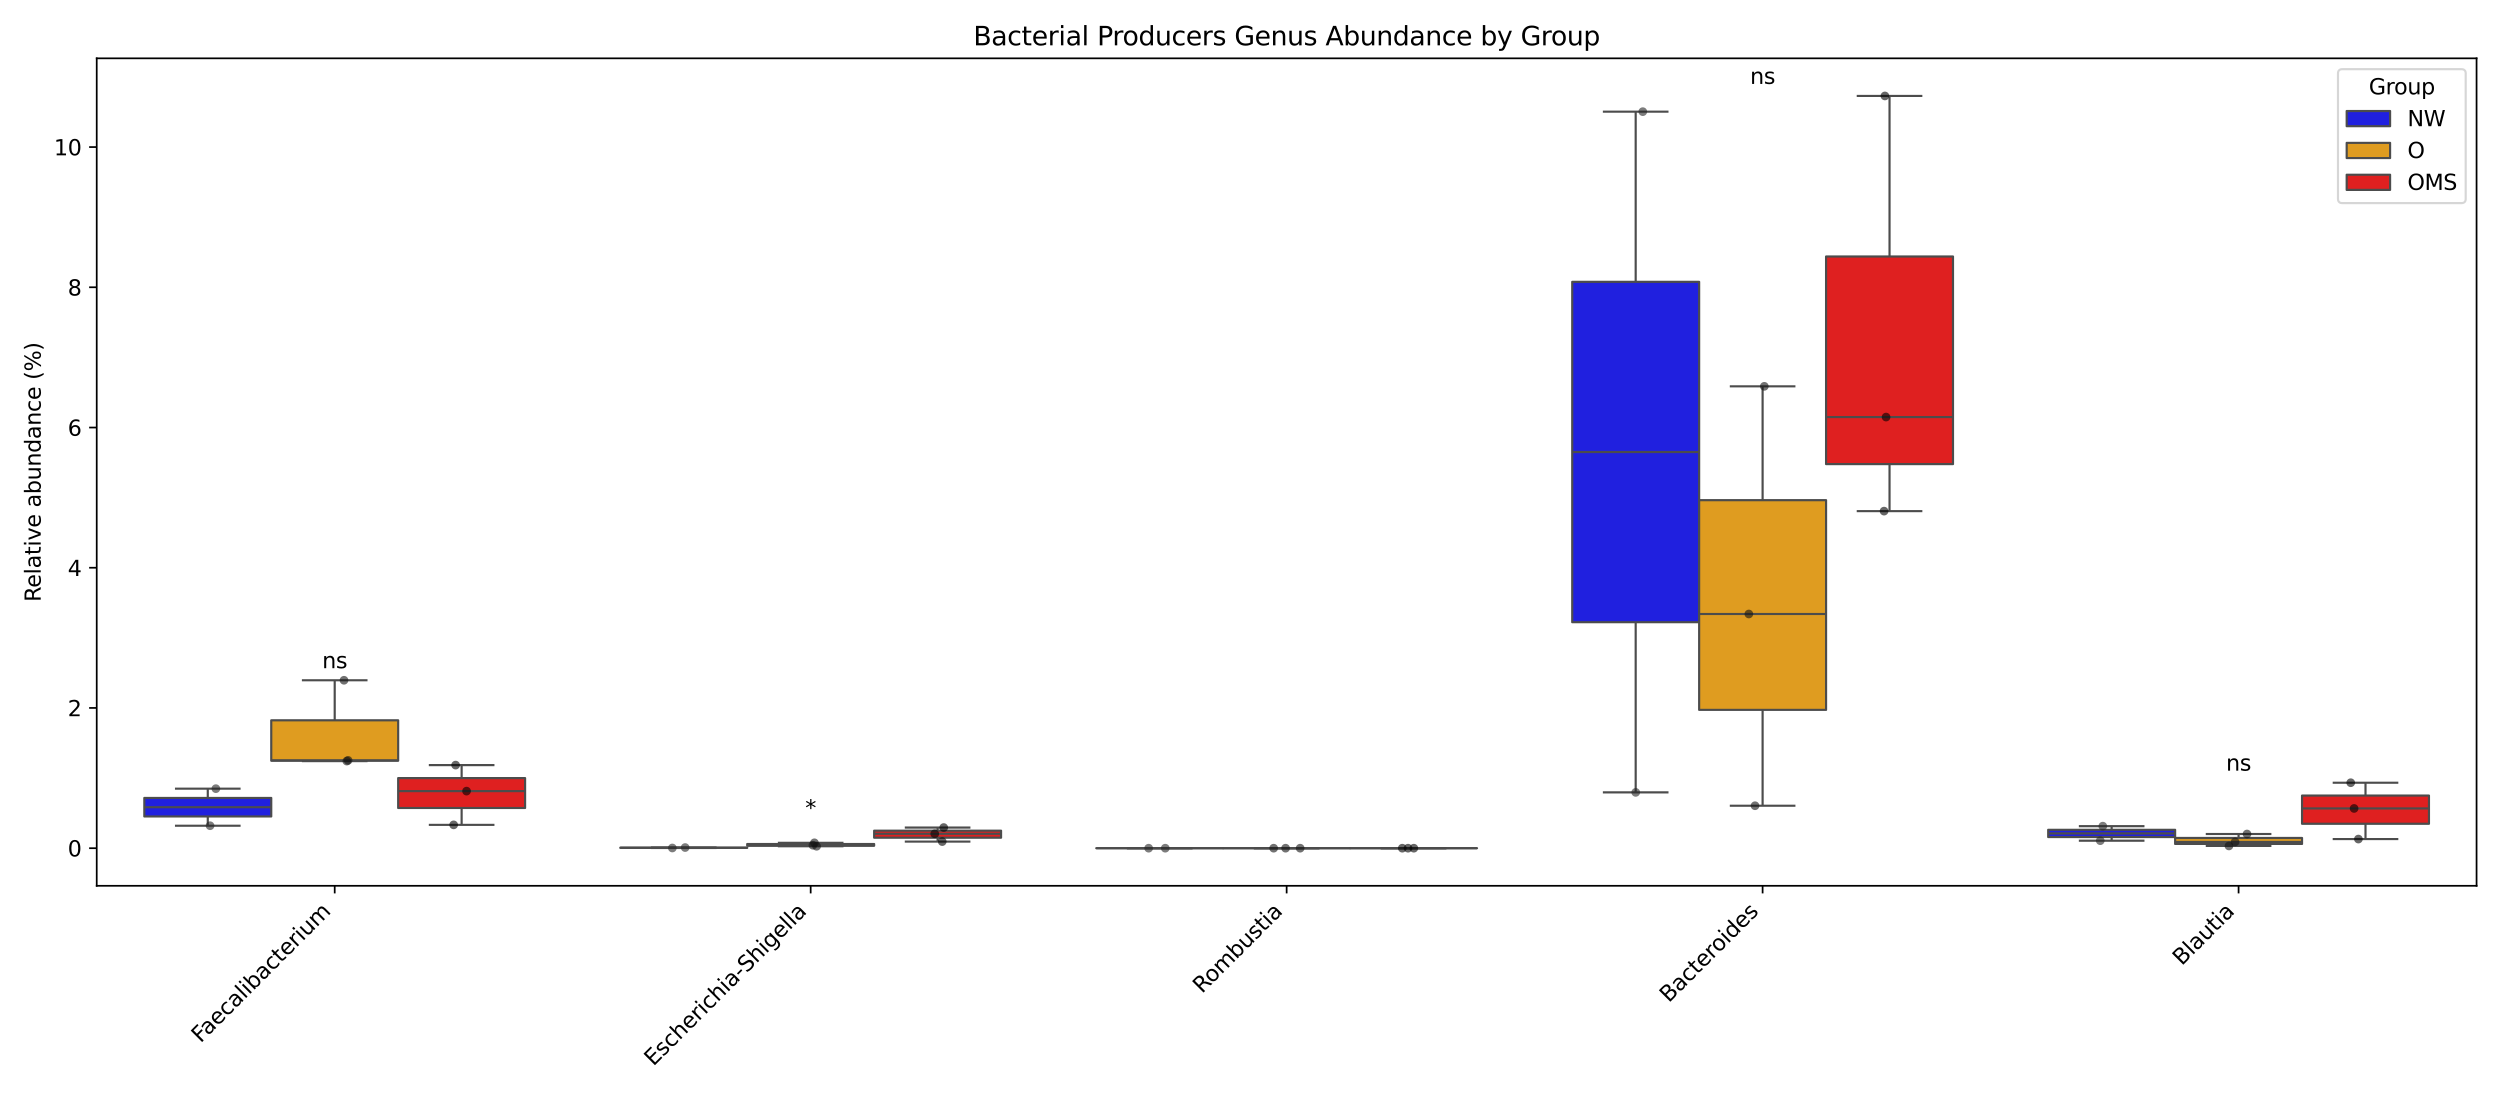 <?xml version="1.0" encoding="utf-8" standalone="no"?>
<!DOCTYPE svg PUBLIC "-//W3C//DTD SVG 1.1//EN"
  "http://www.w3.org/Graphics/SVG/1.1/DTD/svg11.dtd">
<svg xmlns:xlink="http://www.w3.org/1999/xlink" width="1152pt" height="504pt" viewBox="0 0 1152 504" xmlns="http://www.w3.org/2000/svg" version="1.1">
 <defs>
  <style type="text/css">*{stroke-linejoin: round; stroke-linecap: butt}</style>
 </defs>
 <g id="figure_1">
  <g id="patch_1">
   <path d="M 0 504 
L 1152 504 
L 1152 0 
L 0 0 
z
" style="fill: #ffffff"/>
  </g>
  <g id="axes_1">
   <g id="patch_2">
    <path d="M 44.57 408.178 
L 1141.2 408.178 
L 1141.2 26.88 
L 44.57 26.88 
z
" style="fill: #ffffff"/>
   </g>
   <g id="patch_3">
    <path d="M 154.233 390.846 
L 154.233 390.846 
L 154.233 390.846 
L 154.233 390.846 
z
" clip-path="url(#pf2615815c5)" style="fill: #2020df; stroke: #4c4c4c; stroke-linejoin: miter"/>
   </g>
   <g id="patch_4">
    <path d="M 154.233 390.846 
L 154.233 390.846 
L 154.233 390.846 
L 154.233 390.846 
z
" clip-path="url(#pf2615815c5)" style="fill: #df9c20; stroke: #4c4c4c; stroke-linejoin: miter"/>
   </g>
   <g id="patch_5">
    <path d="M 154.233 390.846 
L 154.233 390.846 
L 154.233 390.846 
L 154.233 390.846 
z
" clip-path="url(#pf2615815c5)" style="fill: #df2020; stroke: #4c4c4c; stroke-linejoin: miter"/>
   </g>
   <g id="matplotlib.axis_1">
    <g id="xtick_1">
     <g id="line2d_1">
      <defs>
       <path id="mf4a1ebd31c" d="M 0 0 
L 0 3.5 
" style="stroke: #000000; stroke-width: 0.8"/>
      </defs>
      <g>
       <use xlink:href="#mf4a1ebd31c" x="154.233" y="408.178" style="stroke: #000000; stroke-width: 0.8"/>
      </g>
     </g>
     <g id="text_1">
      <!-- Faecalibacterium -->
      <g transform="translate(92.433 480.88) rotate(-45) scale(0.1 -0.1)">
       <defs>
        <path id="DejaVuSans-46" d="M 628 4666 
L 3309 4666 
L 3309 4134 
L 1259 4134 
L 1259 2759 
L 3109 2759 
L 3109 2228 
L 1259 2228 
L 1259 0 
L 628 0 
L 628 4666 
z
" transform="scale(0.016)"/>
        <path id="DejaVuSans-61" d="M 2194 1759 
Q 1497 1759 1228 1600 
Q 959 1441 959 1056 
Q 959 750 1161 570 
Q 1363 391 1709 391 
Q 2188 391 2477 730 
Q 2766 1069 2766 1631 
L 2766 1759 
L 2194 1759 
z
M 3341 1997 
L 3341 0 
L 2766 0 
L 2766 531 
Q 2569 213 2275 61 
Q 1981 -91 1556 -91 
Q 1019 -91 701 211 
Q 384 513 384 1019 
Q 384 1609 779 1909 
Q 1175 2209 1959 2209 
L 2766 2209 
L 2766 2266 
Q 2766 2663 2505 2880 
Q 2244 3097 1772 3097 
Q 1472 3097 1187 3025 
Q 903 2953 641 2809 
L 641 3341 
Q 956 3463 1253 3523 
Q 1550 3584 1831 3584 
Q 2591 3584 2966 3190 
Q 3341 2797 3341 1997 
z
" transform="scale(0.016)"/>
        <path id="DejaVuSans-65" d="M 3597 1894 
L 3597 1613 
L 953 1613 
Q 991 1019 1311 708 
Q 1631 397 2203 397 
Q 2534 397 2845 478 
Q 3156 559 3463 722 
L 3463 178 
Q 3153 47 2828 -22 
Q 2503 -91 2169 -91 
Q 1331 -91 842 396 
Q 353 884 353 1716 
Q 353 2575 817 3079 
Q 1281 3584 2069 3584 
Q 2775 3584 3186 3129 
Q 3597 2675 3597 1894 
z
M 3022 2063 
Q 3016 2534 2758 2815 
Q 2500 3097 2075 3097 
Q 1594 3097 1305 2825 
Q 1016 2553 972 2059 
L 3022 2063 
z
" transform="scale(0.016)"/>
        <path id="DejaVuSans-63" d="M 3122 3366 
L 3122 2828 
Q 2878 2963 2633 3030 
Q 2388 3097 2138 3097 
Q 1578 3097 1268 2742 
Q 959 2388 959 1747 
Q 959 1106 1268 751 
Q 1578 397 2138 397 
Q 2388 397 2633 464 
Q 2878 531 3122 666 
L 3122 134 
Q 2881 22 2623 -34 
Q 2366 -91 2075 -91 
Q 1284 -91 818 406 
Q 353 903 353 1747 
Q 353 2603 823 3093 
Q 1294 3584 2113 3584 
Q 2378 3584 2631 3529 
Q 2884 3475 3122 3366 
z
" transform="scale(0.016)"/>
        <path id="DejaVuSans-6c" d="M 603 4863 
L 1178 4863 
L 1178 0 
L 603 0 
L 603 4863 
z
" transform="scale(0.016)"/>
        <path id="DejaVuSans-69" d="M 603 3500 
L 1178 3500 
L 1178 0 
L 603 0 
L 603 3500 
z
M 603 4863 
L 1178 4863 
L 1178 4134 
L 603 4134 
L 603 4863 
z
" transform="scale(0.016)"/>
        <path id="DejaVuSans-62" d="M 3116 1747 
Q 3116 2381 2855 2742 
Q 2594 3103 2138 3103 
Q 1681 3103 1420 2742 
Q 1159 2381 1159 1747 
Q 1159 1113 1420 752 
Q 1681 391 2138 391 
Q 2594 391 2855 752 
Q 3116 1113 3116 1747 
z
M 1159 2969 
Q 1341 3281 1617 3432 
Q 1894 3584 2278 3584 
Q 2916 3584 3314 3078 
Q 3713 2572 3713 1747 
Q 3713 922 3314 415 
Q 2916 -91 2278 -91 
Q 1894 -91 1617 61 
Q 1341 213 1159 525 
L 1159 0 
L 581 0 
L 581 4863 
L 1159 4863 
L 1159 2969 
z
" transform="scale(0.016)"/>
        <path id="DejaVuSans-74" d="M 1172 4494 
L 1172 3500 
L 2356 3500 
L 2356 3053 
L 1172 3053 
L 1172 1153 
Q 1172 725 1289 603 
Q 1406 481 1766 481 
L 2356 481 
L 2356 0 
L 1766 0 
Q 1100 0 847 248 
Q 594 497 594 1153 
L 594 3053 
L 172 3053 
L 172 3500 
L 594 3500 
L 594 4494 
L 1172 4494 
z
" transform="scale(0.016)"/>
        <path id="DejaVuSans-72" d="M 2631 2963 
Q 2534 3019 2420 3045 
Q 2306 3072 2169 3072 
Q 1681 3072 1420 2755 
Q 1159 2438 1159 1844 
L 1159 0 
L 581 0 
L 581 3500 
L 1159 3500 
L 1159 2956 
Q 1341 3275 1631 3429 
Q 1922 3584 2338 3584 
Q 2397 3584 2469 3576 
Q 2541 3569 2628 3553 
L 2631 2963 
z
" transform="scale(0.016)"/>
        <path id="DejaVuSans-75" d="M 544 1381 
L 544 3500 
L 1119 3500 
L 1119 1403 
Q 1119 906 1312 657 
Q 1506 409 1894 409 
Q 2359 409 2629 706 
Q 2900 1003 2900 1516 
L 2900 3500 
L 3475 3500 
L 3475 0 
L 2900 0 
L 2900 538 
Q 2691 219 2414 64 
Q 2138 -91 1772 -91 
Q 1169 -91 856 284 
Q 544 659 544 1381 
z
M 1991 3584 
L 1991 3584 
z
" transform="scale(0.016)"/>
        <path id="DejaVuSans-6d" d="M 3328 2828 
Q 3544 3216 3844 3400 
Q 4144 3584 4550 3584 
Q 5097 3584 5394 3201 
Q 5691 2819 5691 2113 
L 5691 0 
L 5113 0 
L 5113 2094 
Q 5113 2597 4934 2840 
Q 4756 3084 4391 3084 
Q 3944 3084 3684 2787 
Q 3425 2491 3425 1978 
L 3425 0 
L 2847 0 
L 2847 2094 
Q 2847 2600 2669 2842 
Q 2491 3084 2119 3084 
Q 1678 3084 1418 2786 
Q 1159 2488 1159 1978 
L 1159 0 
L 581 0 
L 581 3500 
L 1159 3500 
L 1159 2956 
Q 1356 3278 1631 3431 
Q 1906 3584 2284 3584 
Q 2666 3584 2933 3390 
Q 3200 3197 3328 2828 
z
" transform="scale(0.016)"/>
       </defs>
       <use xlink:href="#DejaVuSans-46"/>
       <use xlink:href="#DejaVuSans-61" transform="translate(48.395 0)"/>
       <use xlink:href="#DejaVuSans-65" transform="translate(109.674 0)"/>
       <use xlink:href="#DejaVuSans-63" transform="translate(171.197 0)"/>
       <use xlink:href="#DejaVuSans-61" transform="translate(226.178 0)"/>
       <use xlink:href="#DejaVuSans-6c" transform="translate(287.457 0)"/>
       <use xlink:href="#DejaVuSans-69" transform="translate(315.24 0)"/>
       <use xlink:href="#DejaVuSans-62" transform="translate(343.023 0)"/>
       <use xlink:href="#DejaVuSans-61" transform="translate(406.5 0)"/>
       <use xlink:href="#DejaVuSans-63" transform="translate(467.779 0)"/>
       <use xlink:href="#DejaVuSans-74" transform="translate(522.76 0)"/>
       <use xlink:href="#DejaVuSans-65" transform="translate(561.969 0)"/>
       <use xlink:href="#DejaVuSans-72" transform="translate(623.492 0)"/>
       <use xlink:href="#DejaVuSans-69" transform="translate(664.605 0)"/>
       <use xlink:href="#DejaVuSans-75" transform="translate(692.389 0)"/>
       <use xlink:href="#DejaVuSans-6d" transform="translate(755.768 0)"/>
      </g>
     </g>
    </g>
    <g id="xtick_2">
     <g id="line2d_2">
      <g>
       <use xlink:href="#mf4a1ebd31c" x="373.559" y="408.178" style="stroke: #000000; stroke-width: 0.8"/>
      </g>
     </g>
     <g id="text_2">
      <!-- Escherichia-Shigella -->
      <g transform="translate(301.09 491.549) rotate(-45) scale(0.1 -0.1)">
       <defs>
        <path id="DejaVuSans-45" d="M 628 4666 
L 3578 4666 
L 3578 4134 
L 1259 4134 
L 1259 2753 
L 3481 2753 
L 3481 2222 
L 1259 2222 
L 1259 531 
L 3634 531 
L 3634 0 
L 628 0 
L 628 4666 
z
" transform="scale(0.016)"/>
        <path id="DejaVuSans-73" d="M 2834 3397 
L 2834 2853 
Q 2591 2978 2328 3040 
Q 2066 3103 1784 3103 
Q 1356 3103 1142 2972 
Q 928 2841 928 2578 
Q 928 2378 1081 2264 
Q 1234 2150 1697 2047 
L 1894 2003 
Q 2506 1872 2764 1633 
Q 3022 1394 3022 966 
Q 3022 478 2636 193 
Q 2250 -91 1575 -91 
Q 1294 -91 989 -36 
Q 684 19 347 128 
L 347 722 
Q 666 556 975 473 
Q 1284 391 1588 391 
Q 1994 391 2212 530 
Q 2431 669 2431 922 
Q 2431 1156 2273 1281 
Q 2116 1406 1581 1522 
L 1381 1569 
Q 847 1681 609 1914 
Q 372 2147 372 2553 
Q 372 3047 722 3315 
Q 1072 3584 1716 3584 
Q 2034 3584 2315 3537 
Q 2597 3491 2834 3397 
z
" transform="scale(0.016)"/>
        <path id="DejaVuSans-68" d="M 3513 2113 
L 3513 0 
L 2938 0 
L 2938 2094 
Q 2938 2591 2744 2837 
Q 2550 3084 2163 3084 
Q 1697 3084 1428 2787 
Q 1159 2491 1159 1978 
L 1159 0 
L 581 0 
L 581 4863 
L 1159 4863 
L 1159 2956 
Q 1366 3272 1645 3428 
Q 1925 3584 2291 3584 
Q 2894 3584 3203 3211 
Q 3513 2838 3513 2113 
z
" transform="scale(0.016)"/>
        <path id="DejaVuSans-2d" d="M 313 2009 
L 1997 2009 
L 1997 1497 
L 313 1497 
L 313 2009 
z
" transform="scale(0.016)"/>
        <path id="DejaVuSans-53" d="M 3425 4513 
L 3425 3897 
Q 3066 4069 2747 4153 
Q 2428 4238 2131 4238 
Q 1616 4238 1336 4038 
Q 1056 3838 1056 3469 
Q 1056 3159 1242 3001 
Q 1428 2844 1947 2747 
L 2328 2669 
Q 3034 2534 3370 2195 
Q 3706 1856 3706 1288 
Q 3706 609 3251 259 
Q 2797 -91 1919 -91 
Q 1588 -91 1214 -16 
Q 841 59 441 206 
L 441 856 
Q 825 641 1194 531 
Q 1563 422 1919 422 
Q 2459 422 2753 634 
Q 3047 847 3047 1241 
Q 3047 1584 2836 1778 
Q 2625 1972 2144 2069 
L 1759 2144 
Q 1053 2284 737 2584 
Q 422 2884 422 3419 
Q 422 4038 858 4394 
Q 1294 4750 2059 4750 
Q 2388 4750 2728 4690 
Q 3069 4631 3425 4513 
z
" transform="scale(0.016)"/>
        <path id="DejaVuSans-67" d="M 2906 1791 
Q 2906 2416 2648 2759 
Q 2391 3103 1925 3103 
Q 1463 3103 1205 2759 
Q 947 2416 947 1791 
Q 947 1169 1205 825 
Q 1463 481 1925 481 
Q 2391 481 2648 825 
Q 2906 1169 2906 1791 
z
M 3481 434 
Q 3481 -459 3084 -895 
Q 2688 -1331 1869 -1331 
Q 1566 -1331 1297 -1286 
Q 1028 -1241 775 -1147 
L 775 -588 
Q 1028 -725 1275 -790 
Q 1522 -856 1778 -856 
Q 2344 -856 2625 -561 
Q 2906 -266 2906 331 
L 2906 616 
Q 2728 306 2450 153 
Q 2172 0 1784 0 
Q 1141 0 747 490 
Q 353 981 353 1791 
Q 353 2603 747 3093 
Q 1141 3584 1784 3584 
Q 2172 3584 2450 3431 
Q 2728 3278 2906 2969 
L 2906 3500 
L 3481 3500 
L 3481 434 
z
" transform="scale(0.016)"/>
       </defs>
       <use xlink:href="#DejaVuSans-45"/>
       <use xlink:href="#DejaVuSans-73" transform="translate(63.184 0)"/>
       <use xlink:href="#DejaVuSans-63" transform="translate(115.283 0)"/>
       <use xlink:href="#DejaVuSans-68" transform="translate(170.264 0)"/>
       <use xlink:href="#DejaVuSans-65" transform="translate(233.643 0)"/>
       <use xlink:href="#DejaVuSans-72" transform="translate(295.166 0)"/>
       <use xlink:href="#DejaVuSans-69" transform="translate(336.279 0)"/>
       <use xlink:href="#DejaVuSans-63" transform="translate(364.062 0)"/>
       <use xlink:href="#DejaVuSans-68" transform="translate(419.043 0)"/>
       <use xlink:href="#DejaVuSans-69" transform="translate(482.422 0)"/>
       <use xlink:href="#DejaVuSans-61" transform="translate(510.205 0)"/>
       <use xlink:href="#DejaVuSans-2d" transform="translate(571.484 0)"/>
       <use xlink:href="#DejaVuSans-53" transform="translate(607.568 0)"/>
       <use xlink:href="#DejaVuSans-68" transform="translate(671.045 0)"/>
       <use xlink:href="#DejaVuSans-69" transform="translate(734.424 0)"/>
       <use xlink:href="#DejaVuSans-67" transform="translate(762.207 0)"/>
       <use xlink:href="#DejaVuSans-65" transform="translate(825.684 0)"/>
       <use xlink:href="#DejaVuSans-6c" transform="translate(887.207 0)"/>
       <use xlink:href="#DejaVuSans-6c" transform="translate(914.99 0)"/>
       <use xlink:href="#DejaVuSans-61" transform="translate(942.773 0)"/>
      </g>
     </g>
    </g>
    <g id="xtick_3">
     <g id="line2d_3">
      <g>
       <use xlink:href="#mf4a1ebd31c" x="592.885" y="408.178" style="stroke: #000000; stroke-width: 0.8"/>
      </g>
     </g>
     <g id="text_3">
      <!-- Rombustia -->
      <g transform="translate(553.881 458.084) rotate(-45) scale(0.1 -0.1)">
       <defs>
        <path id="DejaVuSans-52" d="M 2841 2188 
Q 3044 2119 3236 1894 
Q 3428 1669 3622 1275 
L 4263 0 
L 3584 0 
L 2988 1197 
Q 2756 1666 2539 1819 
Q 2322 1972 1947 1972 
L 1259 1972 
L 1259 0 
L 628 0 
L 628 4666 
L 2053 4666 
Q 2853 4666 3247 4331 
Q 3641 3997 3641 3322 
Q 3641 2881 3436 2590 
Q 3231 2300 2841 2188 
z
M 1259 4147 
L 1259 2491 
L 2053 2491 
Q 2509 2491 2742 2702 
Q 2975 2913 2975 3322 
Q 2975 3731 2742 3939 
Q 2509 4147 2053 4147 
L 1259 4147 
z
" transform="scale(0.016)"/>
        <path id="DejaVuSans-6f" d="M 1959 3097 
Q 1497 3097 1228 2736 
Q 959 2375 959 1747 
Q 959 1119 1226 758 
Q 1494 397 1959 397 
Q 2419 397 2687 759 
Q 2956 1122 2956 1747 
Q 2956 2369 2687 2733 
Q 2419 3097 1959 3097 
z
M 1959 3584 
Q 2709 3584 3137 3096 
Q 3566 2609 3566 1747 
Q 3566 888 3137 398 
Q 2709 -91 1959 -91 
Q 1206 -91 779 398 
Q 353 888 353 1747 
Q 353 2609 779 3096 
Q 1206 3584 1959 3584 
z
" transform="scale(0.016)"/>
       </defs>
       <use xlink:href="#DejaVuSans-52"/>
       <use xlink:href="#DejaVuSans-6f" transform="translate(64.982 0)"/>
       <use xlink:href="#DejaVuSans-6d" transform="translate(126.164 0)"/>
       <use xlink:href="#DejaVuSans-62" transform="translate(223.576 0)"/>
       <use xlink:href="#DejaVuSans-75" transform="translate(287.053 0)"/>
       <use xlink:href="#DejaVuSans-73" transform="translate(350.432 0)"/>
       <use xlink:href="#DejaVuSans-74" transform="translate(402.531 0)"/>
       <use xlink:href="#DejaVuSans-69" transform="translate(441.74 0)"/>
       <use xlink:href="#DejaVuSans-61" transform="translate(469.523 0)"/>
      </g>
     </g>
    </g>
    <g id="xtick_4">
     <g id="line2d_4">
      <g>
       <use xlink:href="#mf4a1ebd31c" x="812.211" y="408.178" style="stroke: #000000; stroke-width: 0.8"/>
      </g>
     </g>
     <g id="text_4">
      <!-- Bacteroides -->
      <g transform="translate(768.982 462.309) rotate(-45) scale(0.1 -0.1)">
       <defs>
        <path id="DejaVuSans-42" d="M 1259 2228 
L 1259 519 
L 2272 519 
Q 2781 519 3026 730 
Q 3272 941 3272 1375 
Q 3272 1813 3026 2020 
Q 2781 2228 2272 2228 
L 1259 2228 
z
M 1259 4147 
L 1259 2741 
L 2194 2741 
Q 2656 2741 2882 2914 
Q 3109 3088 3109 3444 
Q 3109 3797 2882 3972 
Q 2656 4147 2194 4147 
L 1259 4147 
z
M 628 4666 
L 2241 4666 
Q 2963 4666 3353 4366 
Q 3744 4066 3744 3513 
Q 3744 3084 3544 2831 
Q 3344 2578 2956 2516 
Q 3422 2416 3680 2098 
Q 3938 1781 3938 1306 
Q 3938 681 3513 340 
Q 3088 0 2303 0 
L 628 0 
L 628 4666 
z
" transform="scale(0.016)"/>
        <path id="DejaVuSans-64" d="M 2906 2969 
L 2906 4863 
L 3481 4863 
L 3481 0 
L 2906 0 
L 2906 525 
Q 2725 213 2448 61 
Q 2172 -91 1784 -91 
Q 1150 -91 751 415 
Q 353 922 353 1747 
Q 353 2572 751 3078 
Q 1150 3584 1784 3584 
Q 2172 3584 2448 3432 
Q 2725 3281 2906 2969 
z
M 947 1747 
Q 947 1113 1208 752 
Q 1469 391 1925 391 
Q 2381 391 2643 752 
Q 2906 1113 2906 1747 
Q 2906 2381 2643 2742 
Q 2381 3103 1925 3103 
Q 1469 3103 1208 2742 
Q 947 2381 947 1747 
z
" transform="scale(0.016)"/>
       </defs>
       <use xlink:href="#DejaVuSans-42"/>
       <use xlink:href="#DejaVuSans-61" transform="translate(68.604 0)"/>
       <use xlink:href="#DejaVuSans-63" transform="translate(129.883 0)"/>
       <use xlink:href="#DejaVuSans-74" transform="translate(184.863 0)"/>
       <use xlink:href="#DejaVuSans-65" transform="translate(224.072 0)"/>
       <use xlink:href="#DejaVuSans-72" transform="translate(285.596 0)"/>
       <use xlink:href="#DejaVuSans-6f" transform="translate(324.459 0)"/>
       <use xlink:href="#DejaVuSans-69" transform="translate(385.641 0)"/>
       <use xlink:href="#DejaVuSans-64" transform="translate(413.424 0)"/>
       <use xlink:href="#DejaVuSans-65" transform="translate(476.9 0)"/>
       <use xlink:href="#DejaVuSans-73" transform="translate(538.424 0)"/>
      </g>
     </g>
    </g>
    <g id="xtick_5">
     <g id="line2d_5">
      <g>
       <use xlink:href="#mf4a1ebd31c" x="1031.537" y="408.178" style="stroke: #000000; stroke-width: 0.8"/>
      </g>
     </g>
     <g id="text_5">
      <!-- Blautia -->
      <g transform="translate(1005.366 445.251) rotate(-45) scale(0.1 -0.1)">
       <use xlink:href="#DejaVuSans-42"/>
       <use xlink:href="#DejaVuSans-6c" transform="translate(68.604 0)"/>
       <use xlink:href="#DejaVuSans-61" transform="translate(96.387 0)"/>
       <use xlink:href="#DejaVuSans-75" transform="translate(157.666 0)"/>
       <use xlink:href="#DejaVuSans-74" transform="translate(221.045 0)"/>
       <use xlink:href="#DejaVuSans-69" transform="translate(260.254 0)"/>
       <use xlink:href="#DejaVuSans-61" transform="translate(288.037 0)"/>
      </g>
     </g>
    </g>
   </g>
   <g id="matplotlib.axis_2">
    <g id="ytick_1">
     <g id="line2d_6">
      <defs>
       <path id="m77aef45fec" d="M 0 0 
L -3.5 0 
" style="stroke: #000000; stroke-width: 0.8"/>
      </defs>
      <g>
       <use xlink:href="#m77aef45fec" x="44.57" y="390.846" style="stroke: #000000; stroke-width: 0.8"/>
      </g>
     </g>
     <g id="text_6">
      <!-- 0 -->
      <g transform="translate(31.207 394.645) scale(0.1 -0.1)">
       <defs>
        <path id="DejaVuSans-30" d="M 2034 4250 
Q 1547 4250 1301 3770 
Q 1056 3291 1056 2328 
Q 1056 1369 1301 889 
Q 1547 409 2034 409 
Q 2525 409 2770 889 
Q 3016 1369 3016 2328 
Q 3016 3291 2770 3770 
Q 2525 4250 2034 4250 
z
M 2034 4750 
Q 2819 4750 3233 4129 
Q 3647 3509 3647 2328 
Q 3647 1150 3233 529 
Q 2819 -91 2034 -91 
Q 1250 -91 836 529 
Q 422 1150 422 2328 
Q 422 3509 836 4129 
Q 1250 4750 2034 4750 
z
" transform="scale(0.016)"/>
       </defs>
       <use xlink:href="#DejaVuSans-30"/>
      </g>
     </g>
    </g>
    <g id="ytick_2">
     <g id="line2d_7">
      <g>
       <use xlink:href="#m77aef45fec" x="44.57" y="326.231" style="stroke: #000000; stroke-width: 0.8"/>
      </g>
     </g>
     <g id="text_7">
      <!-- 2 -->
      <g transform="translate(31.207 330.03) scale(0.1 -0.1)">
       <defs>
        <path id="DejaVuSans-32" d="M 1228 531 
L 3431 531 
L 3431 0 
L 469 0 
L 469 531 
Q 828 903 1448 1529 
Q 2069 2156 2228 2338 
Q 2531 2678 2651 2914 
Q 2772 3150 2772 3378 
Q 2772 3750 2511 3984 
Q 2250 4219 1831 4219 
Q 1534 4219 1204 4116 
Q 875 4013 500 3803 
L 500 4441 
Q 881 4594 1212 4672 
Q 1544 4750 1819 4750 
Q 2544 4750 2975 4387 
Q 3406 4025 3406 3419 
Q 3406 3131 3298 2873 
Q 3191 2616 2906 2266 
Q 2828 2175 2409 1742 
Q 1991 1309 1228 531 
z
" transform="scale(0.016)"/>
       </defs>
       <use xlink:href="#DejaVuSans-32"/>
      </g>
     </g>
    </g>
    <g id="ytick_3">
     <g id="line2d_8">
      <g>
       <use xlink:href="#m77aef45fec" x="44.57" y="261.616" style="stroke: #000000; stroke-width: 0.8"/>
      </g>
     </g>
     <g id="text_8">
      <!-- 4 -->
      <g transform="translate(31.207 265.415) scale(0.1 -0.1)">
       <defs>
        <path id="DejaVuSans-34" d="M 2419 4116 
L 825 1625 
L 2419 1625 
L 2419 4116 
z
M 2253 4666 
L 3047 4666 
L 3047 1625 
L 3713 1625 
L 3713 1100 
L 3047 1100 
L 3047 0 
L 2419 0 
L 2419 1100 
L 313 1100 
L 313 1709 
L 2253 4666 
z
" transform="scale(0.016)"/>
       </defs>
       <use xlink:href="#DejaVuSans-34"/>
      </g>
     </g>
    </g>
    <g id="ytick_4">
     <g id="line2d_9">
      <g>
       <use xlink:href="#m77aef45fec" x="44.57" y="197" style="stroke: #000000; stroke-width: 0.8"/>
      </g>
     </g>
     <g id="text_9">
      <!-- 6 -->
      <g transform="translate(31.207 200.799) scale(0.1 -0.1)">
       <defs>
        <path id="DejaVuSans-36" d="M 2113 2584 
Q 1688 2584 1439 2293 
Q 1191 2003 1191 1497 
Q 1191 994 1439 701 
Q 1688 409 2113 409 
Q 2538 409 2786 701 
Q 3034 994 3034 1497 
Q 3034 2003 2786 2293 
Q 2538 2584 2113 2584 
z
M 3366 4563 
L 3366 3988 
Q 3128 4100 2886 4159 
Q 2644 4219 2406 4219 
Q 1781 4219 1451 3797 
Q 1122 3375 1075 2522 
Q 1259 2794 1537 2939 
Q 1816 3084 2150 3084 
Q 2853 3084 3261 2657 
Q 3669 2231 3669 1497 
Q 3669 778 3244 343 
Q 2819 -91 2113 -91 
Q 1303 -91 875 529 
Q 447 1150 447 2328 
Q 447 3434 972 4092 
Q 1497 4750 2381 4750 
Q 2619 4750 2861 4703 
Q 3103 4656 3366 4563 
z
" transform="scale(0.016)"/>
       </defs>
       <use xlink:href="#DejaVuSans-36"/>
      </g>
     </g>
    </g>
    <g id="ytick_5">
     <g id="line2d_10">
      <g>
       <use xlink:href="#m77aef45fec" x="44.57" y="132.385" style="stroke: #000000; stroke-width: 0.8"/>
      </g>
     </g>
     <g id="text_10">
      <!-- 8 -->
      <g transform="translate(31.207 136.184) scale(0.1 -0.1)">
       <defs>
        <path id="DejaVuSans-38" d="M 2034 2216 
Q 1584 2216 1326 1975 
Q 1069 1734 1069 1313 
Q 1069 891 1326 650 
Q 1584 409 2034 409 
Q 2484 409 2743 651 
Q 3003 894 3003 1313 
Q 3003 1734 2745 1975 
Q 2488 2216 2034 2216 
z
M 1403 2484 
Q 997 2584 770 2862 
Q 544 3141 544 3541 
Q 544 4100 942 4425 
Q 1341 4750 2034 4750 
Q 2731 4750 3128 4425 
Q 3525 4100 3525 3541 
Q 3525 3141 3298 2862 
Q 3072 2584 2669 2484 
Q 3125 2378 3379 2068 
Q 3634 1759 3634 1313 
Q 3634 634 3220 271 
Q 2806 -91 2034 -91 
Q 1263 -91 848 271 
Q 434 634 434 1313 
Q 434 1759 690 2068 
Q 947 2378 1403 2484 
z
M 1172 3481 
Q 1172 3119 1398 2916 
Q 1625 2713 2034 2713 
Q 2441 2713 2670 2916 
Q 2900 3119 2900 3481 
Q 2900 3844 2670 4047 
Q 2441 4250 2034 4250 
Q 1625 4250 1398 4047 
Q 1172 3844 1172 3481 
z
" transform="scale(0.016)"/>
       </defs>
       <use xlink:href="#DejaVuSans-38"/>
      </g>
     </g>
    </g>
    <g id="ytick_6">
     <g id="line2d_11">
      <g>
       <use xlink:href="#m77aef45fec" x="44.57" y="67.77" style="stroke: #000000; stroke-width: 0.8"/>
      </g>
     </g>
     <g id="text_11">
      <!-- 10 -->
      <g transform="translate(24.845 71.569) scale(0.1 -0.1)">
       <defs>
        <path id="DejaVuSans-31" d="M 794 531 
L 1825 531 
L 1825 4091 
L 703 3866 
L 703 4441 
L 1819 4666 
L 2450 4666 
L 2450 531 
L 3481 531 
L 3481 0 
L 794 0 
L 794 531 
z
" transform="scale(0.016)"/>
       </defs>
       <use xlink:href="#DejaVuSans-31"/>
       <use xlink:href="#DejaVuSans-30" transform="translate(63.623 0)"/>
      </g>
     </g>
    </g>
    <g id="text_12">
     <!-- Relative abundance (%) -->
     <g transform="translate(18.765 277.332) rotate(-90) scale(0.1 -0.1)">
      <defs>
       <path id="DejaVuSans-76" d="M 191 3500 
L 800 3500 
L 1894 563 
L 2988 3500 
L 3597 3500 
L 2284 0 
L 1503 0 
L 191 3500 
z
" transform="scale(0.016)"/>
       <path id="DejaVuSans-20" transform="scale(0.016)"/>
       <path id="DejaVuSans-6e" d="M 3513 2113 
L 3513 0 
L 2938 0 
L 2938 2094 
Q 2938 2591 2744 2837 
Q 2550 3084 2163 3084 
Q 1697 3084 1428 2787 
Q 1159 2491 1159 1978 
L 1159 0 
L 581 0 
L 581 3500 
L 1159 3500 
L 1159 2956 
Q 1366 3272 1645 3428 
Q 1925 3584 2291 3584 
Q 2894 3584 3203 3211 
Q 3513 2838 3513 2113 
z
" transform="scale(0.016)"/>
       <path id="DejaVuSans-28" d="M 1984 4856 
Q 1566 4138 1362 3434 
Q 1159 2731 1159 2009 
Q 1159 1288 1364 580 
Q 1569 -128 1984 -844 
L 1484 -844 
Q 1016 -109 783 600 
Q 550 1309 550 2009 
Q 550 2706 781 3412 
Q 1013 4119 1484 4856 
L 1984 4856 
z
" transform="scale(0.016)"/>
       <path id="DejaVuSans-25" d="M 4653 2053 
Q 4381 2053 4226 1822 
Q 4072 1591 4072 1178 
Q 4072 772 4226 539 
Q 4381 306 4653 306 
Q 4919 306 5073 539 
Q 5228 772 5228 1178 
Q 5228 1588 5073 1820 
Q 4919 2053 4653 2053 
z
M 4653 2450 
Q 5147 2450 5437 2106 
Q 5728 1763 5728 1178 
Q 5728 594 5436 251 
Q 5144 -91 4653 -91 
Q 4153 -91 3862 251 
Q 3572 594 3572 1178 
Q 3572 1766 3864 2108 
Q 4156 2450 4653 2450 
z
M 1428 4353 
Q 1159 4353 1004 4120 
Q 850 3888 850 3481 
Q 850 3069 1003 2837 
Q 1156 2606 1428 2606 
Q 1700 2606 1854 2837 
Q 2009 3069 2009 3481 
Q 2009 3884 1853 4118 
Q 1697 4353 1428 4353 
z
M 4250 4750 
L 4750 4750 
L 1831 -91 
L 1331 -91 
L 4250 4750 
z
M 1428 4750 
Q 1922 4750 2215 4408 
Q 2509 4066 2509 3481 
Q 2509 2891 2217 2550 
Q 1925 2209 1428 2209 
Q 931 2209 642 2551 
Q 353 2894 353 3481 
Q 353 4063 643 4406 
Q 934 4750 1428 4750 
z
" transform="scale(0.016)"/>
       <path id="DejaVuSans-29" d="M 513 4856 
L 1013 4856 
Q 1481 4119 1714 3412 
Q 1947 2706 1947 2009 
Q 1947 1309 1714 600 
Q 1481 -109 1013 -844 
L 513 -844 
Q 928 -128 1133 580 
Q 1338 1288 1338 2009 
Q 1338 2731 1133 3434 
Q 928 4138 513 4856 
z
" transform="scale(0.016)"/>
      </defs>
      <use xlink:href="#DejaVuSans-52"/>
      <use xlink:href="#DejaVuSans-65" transform="translate(64.982 0)"/>
      <use xlink:href="#DejaVuSans-6c" transform="translate(126.506 0)"/>
      <use xlink:href="#DejaVuSans-61" transform="translate(154.289 0)"/>
      <use xlink:href="#DejaVuSans-74" transform="translate(215.568 0)"/>
      <use xlink:href="#DejaVuSans-69" transform="translate(254.777 0)"/>
      <use xlink:href="#DejaVuSans-76" transform="translate(282.561 0)"/>
      <use xlink:href="#DejaVuSans-65" transform="translate(341.74 0)"/>
      <use xlink:href="#DejaVuSans-20" transform="translate(403.264 0)"/>
      <use xlink:href="#DejaVuSans-61" transform="translate(435.051 0)"/>
      <use xlink:href="#DejaVuSans-62" transform="translate(496.33 0)"/>
      <use xlink:href="#DejaVuSans-75" transform="translate(559.807 0)"/>
      <use xlink:href="#DejaVuSans-6e" transform="translate(623.186 0)"/>
      <use xlink:href="#DejaVuSans-64" transform="translate(686.564 0)"/>
      <use xlink:href="#DejaVuSans-61" transform="translate(750.041 0)"/>
      <use xlink:href="#DejaVuSans-6e" transform="translate(811.32 0)"/>
      <use xlink:href="#DejaVuSans-63" transform="translate(874.699 0)"/>
      <use xlink:href="#DejaVuSans-65" transform="translate(929.68 0)"/>
      <use xlink:href="#DejaVuSans-20" transform="translate(991.203 0)"/>
      <use xlink:href="#DejaVuSans-28" transform="translate(1022.99 0)"/>
      <use xlink:href="#DejaVuSans-25" transform="translate(1062.004 0)"/>
      <use xlink:href="#DejaVuSans-29" transform="translate(1157.023 0)"/>
     </g>
    </g>
   </g>
   <g id="patch_6">
    <path d="M 66.503 376.226 
L 124.99 376.226 
L 124.99 367.687 
L 66.503 367.687 
L 66.503 376.226 
z
" clip-path="url(#pf2615815c5)" style="fill: #2020df; stroke: #4c4c4c; stroke-linejoin: miter"/>
   </g>
   <g id="line2d_12">
    <path d="M 95.746 376.226 
L 95.746 380.495 
" clip-path="url(#pf2615815c5)" style="fill: none; stroke: #4c4c4c"/>
   </g>
   <g id="line2d_13">
    <path d="M 95.746 367.687 
L 95.746 363.418 
" clip-path="url(#pf2615815c5)" style="fill: none; stroke: #4c4c4c"/>
   </g>
   <g id="line2d_14">
    <path d="M 81.124 380.495 
L 110.368 380.495 
" clip-path="url(#pf2615815c5)" style="fill: none; stroke: #4c4c4c; stroke-linecap: square"/>
   </g>
   <g id="line2d_15">
    <path d="M 81.124 363.418 
L 110.368 363.418 
" clip-path="url(#pf2615815c5)" style="fill: none; stroke: #4c4c4c; stroke-linecap: square"/>
   </g>
   <g id="line2d_16"/>
   <g id="patch_7">
    <path d="M 285.829 390.703 
L 344.316 390.703 
L 344.316 390.6 
L 285.829 390.6 
L 285.829 390.703 
z
" clip-path="url(#pf2615815c5)" style="fill: #2020df; stroke: #4c4c4c; stroke-linejoin: miter"/>
   </g>
   <g id="line2d_17">
    <path d="M 315.072 390.703 
L 315.072 390.754 
" clip-path="url(#pf2615815c5)" style="fill: none; stroke: #4c4c4c"/>
   </g>
   <g id="line2d_18">
    <path d="M 315.072 390.6 
L 315.072 390.549 
" clip-path="url(#pf2615815c5)" style="fill: none; stroke: #4c4c4c"/>
   </g>
   <g id="line2d_19">
    <path d="M 300.45 390.754 
L 329.694 390.754 
" clip-path="url(#pf2615815c5)" style="fill: none; stroke: #4c4c4c; stroke-linecap: square"/>
   </g>
   <g id="line2d_20">
    <path d="M 300.45 390.549 
L 329.694 390.549 
" clip-path="url(#pf2615815c5)" style="fill: none; stroke: #4c4c4c; stroke-linecap: square"/>
   </g>
   <g id="line2d_21"/>
   <g id="patch_8">
    <path d="M 505.155 390.846 
L 563.642 390.846 
L 563.642 390.846 
L 505.155 390.846 
L 505.155 390.846 
z
" clip-path="url(#pf2615815c5)" style="fill: #2020df; stroke: #4c4c4c; stroke-linejoin: miter"/>
   </g>
   <g id="line2d_22">
    <path d="M 534.398 390.846 
L 534.398 390.846 
" clip-path="url(#pf2615815c5)" style="fill: none; stroke: #4c4c4c"/>
   </g>
   <g id="line2d_23">
    <path d="M 534.398 390.846 
L 534.398 390.846 
" clip-path="url(#pf2615815c5)" style="fill: none; stroke: #4c4c4c"/>
   </g>
   <g id="line2d_24">
    <path d="M 519.776 390.846 
L 549.02 390.846 
" clip-path="url(#pf2615815c5)" style="fill: none; stroke: #4c4c4c; stroke-linecap: square"/>
   </g>
   <g id="line2d_25">
    <path d="M 519.776 390.846 
L 549.02 390.846 
" clip-path="url(#pf2615815c5)" style="fill: none; stroke: #4c4c4c; stroke-linecap: square"/>
   </g>
   <g id="line2d_26"/>
   <g id="patch_9">
    <path d="M 724.481 286.71 
L 782.968 286.71 
L 782.968 129.873 
L 724.481 129.873 
L 724.481 286.71 
z
" clip-path="url(#pf2615815c5)" style="fill: #2020df; stroke: #4c4c4c; stroke-linejoin: miter"/>
   </g>
   <g id="line2d_27">
    <path d="M 753.724 286.71 
L 753.724 365.128 
" clip-path="url(#pf2615815c5)" style="fill: none; stroke: #4c4c4c"/>
   </g>
   <g id="line2d_28">
    <path d="M 753.724 129.873 
L 753.724 51.454 
" clip-path="url(#pf2615815c5)" style="fill: none; stroke: #4c4c4c"/>
   </g>
   <g id="line2d_29">
    <path d="M 739.102 365.128 
L 768.346 365.128 
" clip-path="url(#pf2615815c5)" style="fill: none; stroke: #4c4c4c; stroke-linecap: square"/>
   </g>
   <g id="line2d_30">
    <path d="M 739.102 51.454 
L 768.346 51.454 
" clip-path="url(#pf2615815c5)" style="fill: none; stroke: #4c4c4c; stroke-linecap: square"/>
   </g>
   <g id="line2d_31"/>
   <g id="patch_10">
    <path d="M 943.807 385.714 
L 1002.294 385.714 
L 1002.294 382.368 
L 943.807 382.368 
L 943.807 385.714 
z
" clip-path="url(#pf2615815c5)" style="fill: #2020df; stroke: #4c4c4c; stroke-linejoin: miter"/>
   </g>
   <g id="line2d_32">
    <path d="M 973.05 385.714 
L 973.05 387.388 
" clip-path="url(#pf2615815c5)" style="fill: none; stroke: #4c4c4c"/>
   </g>
   <g id="line2d_33">
    <path d="M 973.05 382.368 
L 973.05 380.695 
" clip-path="url(#pf2615815c5)" style="fill: none; stroke: #4c4c4c"/>
   </g>
   <g id="line2d_34">
    <path d="M 958.428 387.388 
L 987.672 387.388 
" clip-path="url(#pf2615815c5)" style="fill: none; stroke: #4c4c4c; stroke-linecap: square"/>
   </g>
   <g id="line2d_35">
    <path d="M 958.428 380.695 
L 987.672 380.695 
" clip-path="url(#pf2615815c5)" style="fill: none; stroke: #4c4c4c; stroke-linecap: square"/>
   </g>
   <g id="line2d_36"/>
   <g id="patch_11">
    <path d="M 124.99 350.543 
L 183.476 350.543 
L 183.476 331.921 
L 124.99 331.921 
L 124.99 350.543 
z
" clip-path="url(#pf2615815c5)" style="fill: #df9c20; stroke: #4c4c4c; stroke-linejoin: miter"/>
   </g>
   <g id="line2d_37">
    <path d="M 154.233 350.543 
L 154.233 350.709 
" clip-path="url(#pf2615815c5)" style="fill: none; stroke: #4c4c4c"/>
   </g>
   <g id="line2d_38">
    <path d="M 154.233 331.921 
L 154.233 313.466 
" clip-path="url(#pf2615815c5)" style="fill: none; stroke: #4c4c4c"/>
   </g>
   <g id="line2d_39">
    <path d="M 139.611 350.709 
L 168.855 350.709 
" clip-path="url(#pf2615815c5)" style="fill: none; stroke: #4c4c4c; stroke-linecap: square"/>
   </g>
   <g id="line2d_40">
    <path d="M 139.611 313.466 
L 168.855 313.466 
" clip-path="url(#pf2615815c5)" style="fill: none; stroke: #4c4c4c; stroke-linecap: square"/>
   </g>
   <g id="line2d_41"/>
   <g id="patch_12">
    <path d="M 344.316 389.722 
L 402.802 389.722 
L 402.802 388.921 
L 344.316 388.921 
L 344.316 389.722 
z
" clip-path="url(#pf2615815c5)" style="fill: #df9c20; stroke: #4c4c4c; stroke-linejoin: miter"/>
   </g>
   <g id="line2d_42">
    <path d="M 373.559 389.722 
L 373.559 389.965 
" clip-path="url(#pf2615815c5)" style="fill: none; stroke: #4c4c4c"/>
   </g>
   <g id="line2d_43">
    <path d="M 373.559 388.921 
L 373.559 388.364 
" clip-path="url(#pf2615815c5)" style="fill: none; stroke: #4c4c4c"/>
   </g>
   <g id="line2d_44">
    <path d="M 358.937 389.965 
L 388.181 389.965 
" clip-path="url(#pf2615815c5)" style="fill: none; stroke: #4c4c4c; stroke-linecap: square"/>
   </g>
   <g id="line2d_45">
    <path d="M 358.937 388.364 
L 388.181 388.364 
" clip-path="url(#pf2615815c5)" style="fill: none; stroke: #4c4c4c; stroke-linecap: square"/>
   </g>
   <g id="line2d_46"/>
   <g id="patch_13">
    <path d="M 563.642 390.846 
L 622.128 390.846 
L 622.128 390.846 
L 563.642 390.846 
L 563.642 390.846 
z
" clip-path="url(#pf2615815c5)" style="fill: #df9c20; stroke: #4c4c4c; stroke-linejoin: miter"/>
   </g>
   <g id="line2d_47">
    <path d="M 592.885 390.846 
L 592.885 390.846 
" clip-path="url(#pf2615815c5)" style="fill: none; stroke: #4c4c4c"/>
   </g>
   <g id="line2d_48">
    <path d="M 592.885 390.846 
L 592.885 390.846 
" clip-path="url(#pf2615815c5)" style="fill: none; stroke: #4c4c4c"/>
   </g>
   <g id="line2d_49">
    <path d="M 578.263 390.846 
L 607.507 390.846 
" clip-path="url(#pf2615815c5)" style="fill: none; stroke: #4c4c4c; stroke-linecap: square"/>
   </g>
   <g id="line2d_50">
    <path d="M 578.263 390.846 
L 607.507 390.846 
" clip-path="url(#pf2615815c5)" style="fill: none; stroke: #4c4c4c; stroke-linecap: square"/>
   </g>
   <g id="line2d_51"/>
   <g id="patch_14">
    <path d="M 782.968 327.106 
L 841.454 327.106 
L 841.454 230.474 
L 782.968 230.474 
L 782.968 327.106 
z
" clip-path="url(#pf2615815c5)" style="fill: #df9c20; stroke: #4c4c4c; stroke-linejoin: miter"/>
   </g>
   <g id="line2d_52">
    <path d="M 812.211 327.106 
L 812.211 371.284 
" clip-path="url(#pf2615815c5)" style="fill: none; stroke: #4c4c4c"/>
   </g>
   <g id="line2d_53">
    <path d="M 812.211 230.474 
L 812.211 178.02 
" clip-path="url(#pf2615815c5)" style="fill: none; stroke: #4c4c4c"/>
   </g>
   <g id="line2d_54">
    <path d="M 797.589 371.284 
L 826.833 371.284 
" clip-path="url(#pf2615815c5)" style="fill: none; stroke: #4c4c4c; stroke-linecap: square"/>
   </g>
   <g id="line2d_55">
    <path d="M 797.589 178.02 
L 826.833 178.02 
" clip-path="url(#pf2615815c5)" style="fill: none; stroke: #4c4c4c; stroke-linecap: square"/>
   </g>
   <g id="line2d_56"/>
   <g id="patch_15">
    <path d="M 1002.294 388.887 
L 1060.78 388.887 
L 1060.78 386.139 
L 1002.294 386.139 
L 1002.294 388.887 
z
" clip-path="url(#pf2615815c5)" style="fill: #df9c20; stroke: #4c4c4c; stroke-linejoin: miter"/>
   </g>
   <g id="line2d_57">
    <path d="M 1031.537 388.887 
L 1031.537 389.809 
" clip-path="url(#pf2615815c5)" style="fill: none; stroke: #4c4c4c"/>
   </g>
   <g id="line2d_58">
    <path d="M 1031.537 386.139 
L 1031.537 384.313 
" clip-path="url(#pf2615815c5)" style="fill: none; stroke: #4c4c4c"/>
   </g>
   <g id="line2d_59">
    <path d="M 1016.915 389.809 
L 1046.159 389.809 
" clip-path="url(#pf2615815c5)" style="fill: none; stroke: #4c4c4c; stroke-linecap: square"/>
   </g>
   <g id="line2d_60">
    <path d="M 1016.915 384.313 
L 1046.159 384.313 
" clip-path="url(#pf2615815c5)" style="fill: none; stroke: #4c4c4c; stroke-linecap: square"/>
   </g>
   <g id="line2d_61"/>
   <g id="patch_16">
    <path d="M 183.476 372.322 
L 241.963 372.322 
L 241.963 358.551 
L 183.476 358.551 
L 183.476 372.322 
z
" clip-path="url(#pf2615815c5)" style="fill: #df2020; stroke: #4c4c4c; stroke-linejoin: miter"/>
   </g>
   <g id="line2d_62">
    <path d="M 212.72 372.322 
L 212.72 380.097 
" clip-path="url(#pf2615815c5)" style="fill: none; stroke: #4c4c4c"/>
   </g>
   <g id="line2d_63">
    <path d="M 212.72 358.551 
L 212.72 352.556 
" clip-path="url(#pf2615815c5)" style="fill: none; stroke: #4c4c4c"/>
   </g>
   <g id="line2d_64">
    <path d="M 198.098 380.097 
L 227.342 380.097 
" clip-path="url(#pf2615815c5)" style="fill: none; stroke: #4c4c4c; stroke-linecap: square"/>
   </g>
   <g id="line2d_65">
    <path d="M 198.098 352.556 
L 227.342 352.556 
" clip-path="url(#pf2615815c5)" style="fill: none; stroke: #4c4c4c; stroke-linecap: square"/>
   </g>
   <g id="line2d_66"/>
   <g id="patch_17">
    <path d="M 402.802 386.01 
L 461.289 386.01 
L 461.289 382.775 
L 402.802 382.775 
L 402.802 386.01 
z
" clip-path="url(#pf2615815c5)" style="fill: #df2020; stroke: #4c4c4c; stroke-linejoin: miter"/>
   </g>
   <g id="line2d_67">
    <path d="M 432.046 386.01 
L 432.046 387.805 
" clip-path="url(#pf2615815c5)" style="fill: none; stroke: #4c4c4c"/>
   </g>
   <g id="line2d_68">
    <path d="M 432.046 382.775 
L 432.046 381.335 
" clip-path="url(#pf2615815c5)" style="fill: none; stroke: #4c4c4c"/>
   </g>
   <g id="line2d_69">
    <path d="M 417.424 387.805 
L 446.668 387.805 
" clip-path="url(#pf2615815c5)" style="fill: none; stroke: #4c4c4c; stroke-linecap: square"/>
   </g>
   <g id="line2d_70">
    <path d="M 417.424 381.335 
L 446.668 381.335 
" clip-path="url(#pf2615815c5)" style="fill: none; stroke: #4c4c4c; stroke-linecap: square"/>
   </g>
   <g id="line2d_71"/>
   <g id="patch_18">
    <path d="M 622.128 390.846 
L 680.615 390.846 
L 680.615 390.846 
L 622.128 390.846 
L 622.128 390.846 
z
" clip-path="url(#pf2615815c5)" style="fill: #df2020; stroke: #4c4c4c; stroke-linejoin: miter"/>
   </g>
   <g id="line2d_72">
    <path d="M 651.372 390.846 
L 651.372 390.846 
" clip-path="url(#pf2615815c5)" style="fill: none; stroke: #4c4c4c"/>
   </g>
   <g id="line2d_73">
    <path d="M 651.372 390.846 
L 651.372 390.846 
" clip-path="url(#pf2615815c5)" style="fill: none; stroke: #4c4c4c"/>
   </g>
   <g id="line2d_74">
    <path d="M 636.75 390.846 
L 665.994 390.846 
" clip-path="url(#pf2615815c5)" style="fill: none; stroke: #4c4c4c; stroke-linecap: square"/>
   </g>
   <g id="line2d_75">
    <path d="M 636.75 390.846 
L 665.994 390.846 
" clip-path="url(#pf2615815c5)" style="fill: none; stroke: #4c4c4c; stroke-linecap: square"/>
   </g>
   <g id="line2d_76"/>
   <g id="patch_19">
    <path d="M 841.454 213.858 
L 899.941 213.858 
L 899.941 118.2 
L 841.454 118.2 
L 841.454 213.858 
z
" clip-path="url(#pf2615815c5)" style="fill: #df2020; stroke: #4c4c4c; stroke-linejoin: miter"/>
   </g>
   <g id="line2d_77">
    <path d="M 870.698 213.858 
L 870.698 235.528 
" clip-path="url(#pf2615815c5)" style="fill: none; stroke: #4c4c4c"/>
   </g>
   <g id="line2d_78">
    <path d="M 870.698 118.2 
L 870.698 44.212 
" clip-path="url(#pf2615815c5)" style="fill: none; stroke: #4c4c4c"/>
   </g>
   <g id="line2d_79">
    <path d="M 856.076 235.528 
L 885.32 235.528 
" clip-path="url(#pf2615815c5)" style="fill: none; stroke: #4c4c4c; stroke-linecap: square"/>
   </g>
   <g id="line2d_80">
    <path d="M 856.076 44.212 
L 885.32 44.212 
" clip-path="url(#pf2615815c5)" style="fill: none; stroke: #4c4c4c; stroke-linecap: square"/>
   </g>
   <g id="line2d_81"/>
   <g id="patch_20">
    <path d="M 1060.78 379.586 
L 1119.267 379.586 
L 1119.267 366.605 
L 1060.78 366.605 
L 1060.78 379.586 
z
" clip-path="url(#pf2615815c5)" style="fill: #df2020; stroke: #4c4c4c; stroke-linejoin: miter"/>
   </g>
   <g id="line2d_82">
    <path d="M 1090.024 379.586 
L 1090.024 386.642 
" clip-path="url(#pf2615815c5)" style="fill: none; stroke: #4c4c4c"/>
   </g>
   <g id="line2d_83">
    <path d="M 1090.024 366.605 
L 1090.024 360.68 
" clip-path="url(#pf2615815c5)" style="fill: none; stroke: #4c4c4c"/>
   </g>
   <g id="line2d_84">
    <path d="M 1075.402 386.642 
L 1104.646 386.642 
" clip-path="url(#pf2615815c5)" style="fill: none; stroke: #4c4c4c; stroke-linecap: square"/>
   </g>
   <g id="line2d_85">
    <path d="M 1075.402 360.68 
L 1104.646 360.68 
" clip-path="url(#pf2615815c5)" style="fill: none; stroke: #4c4c4c; stroke-linecap: square"/>
   </g>
   <g id="line2d_86"/>
   <g id="line2d_87">
    <path d="M 66.503 371.957 
L 124.99 371.957 
" clip-path="url(#pf2615815c5)" style="fill: none; stroke: #4c4c4c"/>
   </g>
   <g id="line2d_88">
    <path d="M 285.829 390.652 
L 344.316 390.652 
" clip-path="url(#pf2615815c5)" style="fill: none; stroke: #4c4c4c"/>
   </g>
   <g id="line2d_89">
    <path d="M 505.155 390.846 
L 563.642 390.846 
" clip-path="url(#pf2615815c5)" style="fill: none; stroke: #4c4c4c"/>
   </g>
   <g id="line2d_90">
    <path d="M 724.481 208.291 
L 782.968 208.291 
" clip-path="url(#pf2615815c5)" style="fill: none; stroke: #4c4c4c"/>
   </g>
   <g id="line2d_91">
    <path d="M 943.807 384.041 
L 1002.294 384.041 
" clip-path="url(#pf2615815c5)" style="fill: none; stroke: #4c4c4c"/>
   </g>
   <g id="line2d_92">
    <path d="M 124.99 350.377 
L 183.476 350.377 
" clip-path="url(#pf2615815c5)" style="fill: none; stroke: #4c4c4c"/>
   </g>
   <g id="line2d_93">
    <path d="M 344.316 389.479 
L 402.802 389.479 
" clip-path="url(#pf2615815c5)" style="fill: none; stroke: #4c4c4c"/>
   </g>
   <g id="line2d_94">
    <path d="M 563.642 390.846 
L 622.128 390.846 
" clip-path="url(#pf2615815c5)" style="fill: none; stroke: #4c4c4c"/>
   </g>
   <g id="line2d_95">
    <path d="M 782.968 282.928 
L 841.454 282.928 
" clip-path="url(#pf2615815c5)" style="fill: none; stroke: #4c4c4c"/>
   </g>
   <g id="line2d_96">
    <path d="M 1002.294 387.964 
L 1060.78 387.964 
" clip-path="url(#pf2615815c5)" style="fill: none; stroke: #4c4c4c"/>
   </g>
   <g id="line2d_97">
    <path d="M 183.476 364.547 
L 241.963 364.547 
" clip-path="url(#pf2615815c5)" style="fill: none; stroke: #4c4c4c"/>
   </g>
   <g id="line2d_98">
    <path d="M 402.802 384.214 
L 461.289 384.214 
" clip-path="url(#pf2615815c5)" style="fill: none; stroke: #4c4c4c"/>
   </g>
   <g id="line2d_99">
    <path d="M 622.128 390.846 
L 680.615 390.846 
" clip-path="url(#pf2615815c5)" style="fill: none; stroke: #4c4c4c"/>
   </g>
   <g id="line2d_100">
    <path d="M 841.454 192.188 
L 899.941 192.188 
" clip-path="url(#pf2615815c5)" style="fill: none; stroke: #4c4c4c"/>
   </g>
   <g id="line2d_101">
    <path d="M 1060.78 372.529 
L 1119.267 372.529 
" clip-path="url(#pf2615815c5)" style="fill: none; stroke: #4c4c4c"/>
   </g>
   <g id="patch_21">
    <path d="M 44.57 408.178 
L 44.57 26.88 
" style="fill: none; stroke: #000000; stroke-width: 0.8; stroke-linejoin: miter; stroke-linecap: square"/>
   </g>
   <g id="patch_22">
    <path d="M 1141.2 408.178 
L 1141.2 26.88 
" style="fill: none; stroke: #000000; stroke-width: 0.8; stroke-linejoin: miter; stroke-linecap: square"/>
   </g>
   <g id="patch_23">
    <path d="M 44.57 408.178 
L 1141.2 408.178 
" style="fill: none; stroke: #000000; stroke-width: 0.8; stroke-linejoin: miter; stroke-linecap: square"/>
   </g>
   <g id="patch_24">
    <path d="M 44.57 26.88 
L 1141.2 26.88 
" style="fill: none; stroke: #000000; stroke-width: 0.8; stroke-linejoin: miter; stroke-linecap: square"/>
   </g>
   <g id="PathCollection_1">
    <defs>
     <path id="C0_0_4ab1ff7cc6" d="M 0 2 
C 0.53 2 1.039 1.789 1.414 1.414 
C 1.789 1.039 2 0.53 2 -0 
C 2 -0.53 1.789 -1.039 1.414 -1.414 
C 1.039 -1.789 0.53 -2 0 -2 
C -0.53 -2 -1.039 -1.789 -1.414 -1.414 
C -1.789 -1.039 -2 -0.53 -2 0 
C -2 0.53 -1.789 1.039 -1.414 1.414 
C -1.039 1.789 -0.53 2 0 2 
z
"/>
    </defs>
    <g clip-path="url(#pf2615815c5)">
     <use xlink:href="#C0_0_4ab1ff7cc6" x="96.797" y="380.495" style="fill: #262626; fill-opacity: 0.6"/>
    </g>
    <g clip-path="url(#pf2615815c5)">
     <use xlink:href="#C0_0_4ab1ff7cc6" x="99.473" y="363.418" style="fill: #262626; fill-opacity: 0.6"/>
    </g>
   </g>
   <g id="PathCollection_2">
    <defs>
     <path id="C1_0_6a0e02b2ed" d="M 0 2 
C 0.53 2 1.039 1.789 1.414 1.414 
C 1.789 1.039 2 0.53 2 -0 
C 2 -0.53 1.789 -1.039 1.414 -1.414 
C 1.039 -1.789 0.53 -2 0 -2 
C -0.53 -2 -1.039 -1.789 -1.414 -1.414 
C -1.789 -1.039 -2 -0.53 -2 0 
C -2 0.53 -1.789 1.039 -1.414 1.414 
C -1.039 1.789 -0.53 2 0 2 
z
"/>
    </defs>
    <g clip-path="url(#pf2615815c5)">
     <use xlink:href="#C1_0_6a0e02b2ed" x="159.81" y="350.709" style="fill: #131313; fill-opacity: 0.6"/>
    </g>
    <g clip-path="url(#pf2615815c5)">
     <use xlink:href="#C1_0_6a0e02b2ed" x="158.522" y="313.466" style="fill: #131313; fill-opacity: 0.6"/>
    </g>
    <g clip-path="url(#pf2615815c5)">
     <use xlink:href="#C1_0_6a0e02b2ed" x="160.409" y="350.377" style="fill: #131313; fill-opacity: 0.6"/>
    </g>
   </g>
   <g id="PathCollection_3">
    <defs>
     <path id="C2_0_2c390edc66" d="M 0 2 
C 0.53 2 1.039 1.789 1.414 1.414 
C 1.789 1.039 2 0.53 2 -0 
C 2 -0.53 1.789 -1.039 1.414 -1.414 
C 1.039 -1.789 0.53 -2 0 -2 
C -0.53 -2 -1.039 -1.789 -1.414 -1.414 
C -1.789 -1.039 -2 -0.53 -2 0 
C -2 0.53 -1.789 1.039 -1.414 1.414 
C -1.039 1.789 -0.53 2 0 2 
z
"/>
    </defs>
    <g clip-path="url(#pf2615815c5)">
     <use xlink:href="#C2_0_2c390edc66" x="209.05" y="380.097" style="fill-opacity: 0.6"/>
    </g>
    <g clip-path="url(#pf2615815c5)">
     <use xlink:href="#C2_0_2c390edc66" x="214.99" y="364.547" style="fill-opacity: 0.6"/>
    </g>
    <g clip-path="url(#pf2615815c5)">
     <use xlink:href="#C2_0_2c390edc66" x="209.952" y="352.556" style="fill-opacity: 0.6"/>
    </g>
   </g>
   <g id="PathCollection_4">
    <defs>
     <path id="C3_0_18d34d7c3d" d="M 0 2 
C 0.53 2 1.039 1.789 1.414 1.414 
C 1.789 1.039 2 0.53 2 -0 
C 2 -0.53 1.789 -1.039 1.414 -1.414 
C 1.039 -1.789 0.53 -2 0 -2 
C -0.53 -2 -1.039 -1.789 -1.414 -1.414 
C -1.789 -1.039 -2 -0.53 -2 0 
C -2 0.53 -1.789 1.039 -1.414 1.414 
C -1.039 1.789 -0.53 2 0 2 
z
"/>
    </defs>
    <g clip-path="url(#pf2615815c5)">
     <use xlink:href="#C3_0_18d34d7c3d" x="309.815" y="390.754" style="fill: #262626; fill-opacity: 0.6"/>
    </g>
    <g clip-path="url(#pf2615815c5)">
     <use xlink:href="#C3_0_18d34d7c3d" x="315.722" y="390.549" style="fill: #262626; fill-opacity: 0.6"/>
    </g>
   </g>
   <g id="PathCollection_5">
    <defs>
     <path id="C4_0_c8df06cccf" d="M 0 2 
C 0.53 2 1.039 1.789 1.414 1.414 
C 1.789 1.039 2 0.53 2 -0 
C 2 -0.53 1.789 -1.039 1.414 -1.414 
C 1.039 -1.789 0.53 -2 0 -2 
C -0.53 -2 -1.039 -1.789 -1.414 -1.414 
C -1.789 -1.039 -2 -0.53 -2 0 
C -2 0.53 -1.789 1.039 -1.414 1.414 
C -1.039 1.789 -0.53 2 0 2 
z
"/>
    </defs>
    <g clip-path="url(#pf2615815c5)">
     <use xlink:href="#C4_0_c8df06cccf" x="376.291" y="389.965" style="fill: #131313; fill-opacity: 0.6"/>
    </g>
    <g clip-path="url(#pf2615815c5)">
     <use xlink:href="#C4_0_c8df06cccf" x="375.281" y="388.364" style="fill: #131313; fill-opacity: 0.6"/>
    </g>
    <g clip-path="url(#pf2615815c5)">
     <use xlink:href="#C4_0_c8df06cccf" x="374.588" y="389.479" style="fill: #131313; fill-opacity: 0.6"/>
    </g>
   </g>
   <g id="PathCollection_6">
    <defs>
     <path id="C5_0_fe7d93e5d8" d="M 0 2 
C 0.53 2 1.039 1.789 1.414 1.414 
C 1.789 1.039 2 0.53 2 -0 
C 2 -0.53 1.789 -1.039 1.414 -1.414 
C 1.039 -1.789 0.53 -2 0 -2 
C -0.53 -2 -1.039 -1.789 -1.414 -1.414 
C -1.789 -1.039 -2 -0.53 -2 0 
C -2 0.53 -1.789 1.039 -1.414 1.414 
C -1.039 1.789 -0.53 2 0 2 
z
"/>
    </defs>
    <g clip-path="url(#pf2615815c5)">
     <use xlink:href="#C5_0_fe7d93e5d8" x="430.724" y="384.214" style="fill-opacity: 0.6"/>
    </g>
    <g clip-path="url(#pf2615815c5)">
     <use xlink:href="#C5_0_fe7d93e5d8" x="434.186" y="387.805" style="fill-opacity: 0.6"/>
    </g>
    <g clip-path="url(#pf2615815c5)">
     <use xlink:href="#C5_0_fe7d93e5d8" x="434.871" y="381.335" style="fill-opacity: 0.6"/>
    </g>
   </g>
   <g id="PathCollection_7">
    <defs>
     <path id="C6_0_a54b7dd142" d="M 0 2 
C 0.53 2 1.039 1.789 1.414 1.414 
C 1.789 1.039 2 0.53 2 -0 
C 2 -0.53 1.789 -1.039 1.414 -1.414 
C 1.039 -1.789 0.53 -2 0 -2 
C -0.53 -2 -1.039 -1.789 -1.414 -1.414 
C -1.789 -1.039 -2 -0.53 -2 0 
C -2 0.53 -1.789 1.039 -1.414 1.414 
C -1.039 1.789 -0.53 2 0 2 
z
"/>
    </defs>
    <g clip-path="url(#pf2615815c5)">
     <use xlink:href="#C6_0_a54b7dd142" x="536.952" y="390.846" style="fill: #262626; fill-opacity: 0.6"/>
    </g>
    <g clip-path="url(#pf2615815c5)">
     <use xlink:href="#C6_0_a54b7dd142" x="529.303" y="390.846" style="fill: #262626; fill-opacity: 0.6"/>
    </g>
   </g>
   <g id="PathCollection_8">
    <defs>
     <path id="C7_0_d1ab77ab3a" d="M 0 2 
C 0.53 2 1.039 1.789 1.414 1.414 
C 1.789 1.039 2 0.53 2 -0 
C 2 -0.53 1.789 -1.039 1.414 -1.414 
C 1.039 -1.789 0.53 -2 0 -2 
C -0.53 -2 -1.039 -1.789 -1.414 -1.414 
C -1.789 -1.039 -2 -0.53 -2 0 
C -2 0.53 -1.789 1.039 -1.414 1.414 
C -1.039 1.789 -0.53 2 0 2 
z
"/>
    </defs>
    <g clip-path="url(#pf2615815c5)">
     <use xlink:href="#C7_0_d1ab77ab3a" x="586.911" y="390.846" style="fill: #131313; fill-opacity: 0.6"/>
    </g>
    <g clip-path="url(#pf2615815c5)">
     <use xlink:href="#C7_0_d1ab77ab3a" x="599.113" y="390.846" style="fill: #131313; fill-opacity: 0.6"/>
    </g>
    <g clip-path="url(#pf2615815c5)">
     <use xlink:href="#C7_0_d1ab77ab3a" x="592.402" y="390.846" style="fill: #131313; fill-opacity: 0.6"/>
    </g>
   </g>
   <g id="PathCollection_9">
    <defs>
     <path id="C8_0_9fd6c5ff71" d="M 0 2 
C 0.53 2 1.039 1.789 1.414 1.414 
C 1.789 1.039 2 0.53 2 -0 
C 2 -0.53 1.789 -1.039 1.414 -1.414 
C 1.039 -1.789 0.53 -2 0 -2 
C -0.53 -2 -1.039 -1.789 -1.414 -1.414 
C -1.789 -1.039 -2 -0.53 -2 0 
C -2 0.53 -1.789 1.039 -1.414 1.414 
C -1.039 1.789 -0.53 2 0 2 
z
"/>
    </defs>
    <g clip-path="url(#pf2615815c5)">
     <use xlink:href="#C8_0_9fd6c5ff71" x="651.498" y="390.846" style="fill-opacity: 0.6"/>
    </g>
    <g clip-path="url(#pf2615815c5)">
     <use xlink:href="#C8_0_9fd6c5ff71" x="646.176" y="390.846" style="fill-opacity: 0.6"/>
    </g>
    <g clip-path="url(#pf2615815c5)">
     <use xlink:href="#C8_0_9fd6c5ff71" x="648.826" y="390.846" style="fill-opacity: 0.6"/>
    </g>
   </g>
   <g id="PathCollection_10">
    <defs>
     <path id="C9_0_d584ff3bb3" d="M 0 2 
C 0.53 2 1.039 1.789 1.414 1.414 
C 1.789 1.039 2 0.53 2 -0 
C 2 -0.53 1.789 -1.039 1.414 -1.414 
C 1.039 -1.789 0.53 -2 0 -2 
C -0.53 -2 -1.039 -1.789 -1.414 -1.414 
C -1.789 -1.039 -2 -0.53 -2 0 
C -2 0.53 -1.789 1.039 -1.414 1.414 
C -1.039 1.789 -0.53 2 0 2 
z
"/>
    </defs>
    <g clip-path="url(#pf2615815c5)">
     <use xlink:href="#C9_0_d584ff3bb3" x="753.742" y="365.128" style="fill: #262626; fill-opacity: 0.6"/>
    </g>
    <g clip-path="url(#pf2615815c5)">
     <use xlink:href="#C9_0_d584ff3bb3" x="756.998" y="51.454" style="fill: #262626; fill-opacity: 0.6"/>
    </g>
   </g>
   <g id="PathCollection_11">
    <defs>
     <path id="Ca_0_945fbb4f85" d="M 0 2 
C 0.53 2 1.039 1.789 1.414 1.414 
C 1.789 1.039 2 0.53 2 -0 
C 2 -0.53 1.789 -1.039 1.414 -1.414 
C 1.039 -1.789 0.53 -2 0 -2 
C -0.53 -2 -1.039 -1.789 -1.414 -1.414 
C -1.789 -1.039 -2 -0.53 -2 0 
C -2 0.53 -1.789 1.039 -1.414 1.414 
C -1.039 1.789 -0.53 2 0 2 
z
"/>
    </defs>
    <g clip-path="url(#pf2615815c5)">
     <use xlink:href="#Ca_0_945fbb4f85" x="805.868" y="282.928" style="fill: #131313; fill-opacity: 0.6"/>
    </g>
    <g clip-path="url(#pf2615815c5)">
     <use xlink:href="#Ca_0_945fbb4f85" x="812.999" y="178.02" style="fill: #131313; fill-opacity: 0.6"/>
    </g>
    <g clip-path="url(#pf2615815c5)">
     <use xlink:href="#Ca_0_945fbb4f85" x="808.719" y="371.284" style="fill: #131313; fill-opacity: 0.6"/>
    </g>
   </g>
   <g id="PathCollection_12">
    <defs>
     <path id="Cb_0_e656caac34" d="M 0 2 
C 0.53 2 1.039 1.789 1.414 1.414 
C 1.789 1.039 2 0.53 2 -0 
C 2 -0.53 1.789 -1.039 1.414 -1.414 
C 1.039 -1.789 0.53 -2 0 -2 
C -0.53 -2 -1.039 -1.789 -1.414 -1.414 
C -1.789 -1.039 -2 -0.53 -2 0 
C -2 0.53 -1.789 1.039 -1.414 1.414 
C -1.039 1.789 -0.53 2 0 2 
z
"/>
    </defs>
    <g clip-path="url(#pf2615815c5)">
     <use xlink:href="#Cb_0_e656caac34" x="868.569" y="44.212" style="fill-opacity: 0.6"/>
    </g>
    <g clip-path="url(#pf2615815c5)">
     <use xlink:href="#Cb_0_e656caac34" x="868.18" y="235.528" style="fill-opacity: 0.6"/>
    </g>
    <g clip-path="url(#pf2615815c5)">
     <use xlink:href="#Cb_0_e656caac34" x="869.103" y="192.188" style="fill-opacity: 0.6"/>
    </g>
   </g>
   <g id="PathCollection_13">
    <defs>
     <path id="Cc_0_7492d044d1" d="M 0 2 
C 0.53 2 1.039 1.789 1.414 1.414 
C 1.789 1.039 2 0.53 2 -0 
C 2 -0.53 1.789 -1.039 1.414 -1.414 
C 1.039 -1.789 0.53 -2 0 -2 
C -0.53 -2 -1.039 -1.789 -1.414 -1.414 
C -1.789 -1.039 -2 -0.53 -2 0 
C -2 0.53 -1.789 1.039 -1.414 1.414 
C -1.039 1.789 -0.53 2 0 2 
z
"/>
    </defs>
    <g clip-path="url(#pf2615815c5)">
     <use xlink:href="#Cc_0_7492d044d1" x="967.797" y="387.388" style="fill: #262626; fill-opacity: 0.6"/>
    </g>
    <g clip-path="url(#pf2615815c5)">
     <use xlink:href="#Cc_0_7492d044d1" x="968.971" y="380.695" style="fill: #262626; fill-opacity: 0.6"/>
    </g>
   </g>
   <g id="PathCollection_14">
    <defs>
     <path id="Cd_0_4ccc27a075" d="M 0 2 
C 0.53 2 1.039 1.789 1.414 1.414 
C 1.789 1.039 2 0.53 2 -0 
C 2 -0.53 1.789 -1.039 1.414 -1.414 
C 1.039 -1.789 0.53 -2 0 -2 
C -0.53 -2 -1.039 -1.789 -1.414 -1.414 
C -1.789 -1.039 -2 -0.53 -2 0 
C -2 0.53 -1.789 1.039 -1.414 1.414 
C -1.039 1.789 -0.53 2 0 2 
z
"/>
    </defs>
    <g clip-path="url(#pf2615815c5)">
     <use xlink:href="#Cd_0_4ccc27a075" x="1029.931" y="387.964" style="fill: #131313; fill-opacity: 0.6"/>
    </g>
    <g clip-path="url(#pf2615815c5)">
     <use xlink:href="#Cd_0_4ccc27a075" x="1035.426" y="384.313" style="fill: #131313; fill-opacity: 0.6"/>
    </g>
    <g clip-path="url(#pf2615815c5)">
     <use xlink:href="#Cd_0_4ccc27a075" x="1027.097" y="389.809" style="fill: #131313; fill-opacity: 0.6"/>
    </g>
   </g>
   <g id="PathCollection_15">
    <defs>
     <path id="Ce_0_f25741d242" d="M 0 2 
C 0.53 2 1.039 1.789 1.414 1.414 
C 1.789 1.039 2 0.53 2 -0 
C 2 -0.53 1.789 -1.039 1.414 -1.414 
C 1.039 -1.789 0.53 -2 0 -2 
C -0.53 -2 -1.039 -1.789 -1.414 -1.414 
C -1.789 -1.039 -2 -0.53 -2 0 
C -2 0.53 -1.789 1.039 -1.414 1.414 
C -1.039 1.789 -0.53 2 0 2 
z
"/>
    </defs>
    <g clip-path="url(#pf2615815c5)">
     <use xlink:href="#Ce_0_f25741d242" x="1083.22" y="360.68" style="fill-opacity: 0.6"/>
    </g>
    <g clip-path="url(#pf2615815c5)">
     <use xlink:href="#Ce_0_f25741d242" x="1086.75" y="386.642" style="fill-opacity: 0.6"/>
    </g>
    <g clip-path="url(#pf2615815c5)">
     <use xlink:href="#Ce_0_f25741d242" x="1084.767" y="372.529" style="fill-opacity: 0.6"/>
    </g>
   </g>
   <g id="line2d_102"/>
   <g id="line2d_103"/>
   <g id="line2d_104"/>
   <g id="text_13">
    <!-- ns -->
    <g transform="translate(148.46 307.92) scale(0.1 -0.1)">
     <use xlink:href="#DejaVuSans-6e"/>
     <use xlink:href="#DejaVuSans-73" transform="translate(63.379 0)"/>
    </g>
   </g>
   <g id="text_14">
    <!-- * -->
    <g transform="translate(371.059 375.789) scale(0.1 -0.1)">
     <defs>
      <path id="DejaVuSans-2a" d="M 3009 3897 
L 1888 3291 
L 3009 2681 
L 2828 2375 
L 1778 3009 
L 1778 1831 
L 1422 1831 
L 1422 3009 
L 372 2375 
L 191 2681 
L 1313 3291 
L 191 3897 
L 372 4206 
L 1422 3572 
L 1422 4750 
L 1778 4750 
L 1778 3572 
L 2828 4206 
L 3009 3897 
z
" transform="scale(0.016)"/>
     </defs>
     <use xlink:href="#DejaVuSans-2a"/>
    </g>
   </g>
   <g id="text_15">
    <!-- ns -->
    <g transform="translate(806.438 38.666) scale(0.1 -0.1)">
     <use xlink:href="#DejaVuSans-6e"/>
     <use xlink:href="#DejaVuSans-73" transform="translate(63.379 0)"/>
    </g>
   </g>
   <g id="text_16">
    <!-- ns -->
    <g transform="translate(1025.764 355.134) scale(0.1 -0.1)">
     <use xlink:href="#DejaVuSans-6e"/>
     <use xlink:href="#DejaVuSans-73" transform="translate(63.379 0)"/>
    </g>
   </g>
   <g id="text_17">
    <!-- Bacterial Producers Genus Abundance by Group -->
    <g transform="translate(448.533 20.88) scale(0.12 -0.12)">
     <defs>
      <path id="DejaVuSans-50" d="M 1259 4147 
L 1259 2394 
L 2053 2394 
Q 2494 2394 2734 2622 
Q 2975 2850 2975 3272 
Q 2975 3691 2734 3919 
Q 2494 4147 2053 4147 
L 1259 4147 
z
M 628 4666 
L 2053 4666 
Q 2838 4666 3239 4311 
Q 3641 3956 3641 3272 
Q 3641 2581 3239 2228 
Q 2838 1875 2053 1875 
L 1259 1875 
L 1259 0 
L 628 0 
L 628 4666 
z
" transform="scale(0.016)"/>
      <path id="DejaVuSans-47" d="M 3809 666 
L 3809 1919 
L 2778 1919 
L 2778 2438 
L 4434 2438 
L 4434 434 
Q 4069 175 3628 42 
Q 3188 -91 2688 -91 
Q 1594 -91 976 548 
Q 359 1188 359 2328 
Q 359 3472 976 4111 
Q 1594 4750 2688 4750 
Q 3144 4750 3555 4637 
Q 3966 4525 4313 4306 
L 4313 3634 
Q 3963 3931 3569 4081 
Q 3175 4231 2741 4231 
Q 1884 4231 1454 3753 
Q 1025 3275 1025 2328 
Q 1025 1384 1454 906 
Q 1884 428 2741 428 
Q 3075 428 3337 486 
Q 3600 544 3809 666 
z
" transform="scale(0.016)"/>
      <path id="DejaVuSans-41" d="M 2188 4044 
L 1331 1722 
L 3047 1722 
L 2188 4044 
z
M 1831 4666 
L 2547 4666 
L 4325 0 
L 3669 0 
L 3244 1197 
L 1141 1197 
L 716 0 
L 50 0 
L 1831 4666 
z
" transform="scale(0.016)"/>
      <path id="DejaVuSans-79" d="M 2059 -325 
Q 1816 -950 1584 -1140 
Q 1353 -1331 966 -1331 
L 506 -1331 
L 506 -850 
L 844 -850 
Q 1081 -850 1212 -737 
Q 1344 -625 1503 -206 
L 1606 56 
L 191 3500 
L 800 3500 
L 1894 763 
L 2988 3500 
L 3597 3500 
L 2059 -325 
z
" transform="scale(0.016)"/>
      <path id="DejaVuSans-70" d="M 1159 525 
L 1159 -1331 
L 581 -1331 
L 581 3500 
L 1159 3500 
L 1159 2969 
Q 1341 3281 1617 3432 
Q 1894 3584 2278 3584 
Q 2916 3584 3314 3078 
Q 3713 2572 3713 1747 
Q 3713 922 3314 415 
Q 2916 -91 2278 -91 
Q 1894 -91 1617 61 
Q 1341 213 1159 525 
z
M 3116 1747 
Q 3116 2381 2855 2742 
Q 2594 3103 2138 3103 
Q 1681 3103 1420 2742 
Q 1159 2381 1159 1747 
Q 1159 1113 1420 752 
Q 1681 391 2138 391 
Q 2594 391 2855 752 
Q 3116 1113 3116 1747 
z
" transform="scale(0.016)"/>
     </defs>
     <use xlink:href="#DejaVuSans-42"/>
     <use xlink:href="#DejaVuSans-61" transform="translate(68.604 0)"/>
     <use xlink:href="#DejaVuSans-63" transform="translate(129.883 0)"/>
     <use xlink:href="#DejaVuSans-74" transform="translate(184.863 0)"/>
     <use xlink:href="#DejaVuSans-65" transform="translate(224.072 0)"/>
     <use xlink:href="#DejaVuSans-72" transform="translate(285.596 0)"/>
     <use xlink:href="#DejaVuSans-69" transform="translate(326.709 0)"/>
     <use xlink:href="#DejaVuSans-61" transform="translate(354.492 0)"/>
     <use xlink:href="#DejaVuSans-6c" transform="translate(415.771 0)"/>
     <use xlink:href="#DejaVuSans-20" transform="translate(443.555 0)"/>
     <use xlink:href="#DejaVuSans-50" transform="translate(475.342 0)"/>
     <use xlink:href="#DejaVuSans-72" transform="translate(533.895 0)"/>
     <use xlink:href="#DejaVuSans-6f" transform="translate(572.758 0)"/>
     <use xlink:href="#DejaVuSans-64" transform="translate(633.939 0)"/>
     <use xlink:href="#DejaVuSans-75" transform="translate(697.416 0)"/>
     <use xlink:href="#DejaVuSans-63" transform="translate(760.795 0)"/>
     <use xlink:href="#DejaVuSans-65" transform="translate(815.775 0)"/>
     <use xlink:href="#DejaVuSans-72" transform="translate(877.299 0)"/>
     <use xlink:href="#DejaVuSans-73" transform="translate(918.412 0)"/>
     <use xlink:href="#DejaVuSans-20" transform="translate(970.512 0)"/>
     <use xlink:href="#DejaVuSans-47" transform="translate(1002.299 0)"/>
     <use xlink:href="#DejaVuSans-65" transform="translate(1079.789 0)"/>
     <use xlink:href="#DejaVuSans-6e" transform="translate(1141.312 0)"/>
     <use xlink:href="#DejaVuSans-75" transform="translate(1204.691 0)"/>
     <use xlink:href="#DejaVuSans-73" transform="translate(1268.07 0)"/>
     <use xlink:href="#DejaVuSans-20" transform="translate(1320.17 0)"/>
     <use xlink:href="#DejaVuSans-41" transform="translate(1351.957 0)"/>
     <use xlink:href="#DejaVuSans-62" transform="translate(1420.365 0)"/>
     <use xlink:href="#DejaVuSans-75" transform="translate(1483.842 0)"/>
     <use xlink:href="#DejaVuSans-6e" transform="translate(1547.221 0)"/>
     <use xlink:href="#DejaVuSans-64" transform="translate(1610.6 0)"/>
     <use xlink:href="#DejaVuSans-61" transform="translate(1674.076 0)"/>
     <use xlink:href="#DejaVuSans-6e" transform="translate(1735.355 0)"/>
     <use xlink:href="#DejaVuSans-63" transform="translate(1798.734 0)"/>
     <use xlink:href="#DejaVuSans-65" transform="translate(1853.715 0)"/>
     <use xlink:href="#DejaVuSans-20" transform="translate(1915.238 0)"/>
     <use xlink:href="#DejaVuSans-62" transform="translate(1947.025 0)"/>
     <use xlink:href="#DejaVuSans-79" transform="translate(2010.502 0)"/>
     <use xlink:href="#DejaVuSans-20" transform="translate(2069.682 0)"/>
     <use xlink:href="#DejaVuSans-47" transform="translate(2101.469 0)"/>
     <use xlink:href="#DejaVuSans-72" transform="translate(2178.959 0)"/>
     <use xlink:href="#DejaVuSans-6f" transform="translate(2217.822 0)"/>
     <use xlink:href="#DejaVuSans-75" transform="translate(2279.004 0)"/>
     <use xlink:href="#DejaVuSans-70" transform="translate(2342.383 0)"/>
    </g>
   </g>
   <g id="legend_1">
    <g id="patch_25">
     <path d="M 1079.352 93.593 
L 1134.2 93.593 
Q 1136.2 93.593 1136.2 91.593 
L 1136.2 33.88 
Q 1136.2 31.88 1134.2 31.88 
L 1079.352 31.88 
Q 1077.352 31.88 1077.352 33.88 
L 1077.352 91.593 
Q 1077.352 93.593 1079.352 93.593 
z
" style="fill: #ffffff; opacity: 0.8; stroke: #cccccc; stroke-linejoin: miter"/>
    </g>
    <g id="text_18">
     <!-- Group -->
     <g transform="translate(1091.556 43.478) scale(0.1 -0.1)">
      <use xlink:href="#DejaVuSans-47"/>
      <use xlink:href="#DejaVuSans-72" transform="translate(77.49 0)"/>
      <use xlink:href="#DejaVuSans-6f" transform="translate(116.354 0)"/>
      <use xlink:href="#DejaVuSans-75" transform="translate(177.535 0)"/>
      <use xlink:href="#DejaVuSans-70" transform="translate(240.914 0)"/>
     </g>
    </g>
    <g id="patch_26">
     <path d="M 1081.352 58.157 
L 1101.352 58.157 
L 1101.352 51.157 
L 1081.352 51.157 
z
" style="fill: #2020df; stroke: #4c4c4c; stroke-linejoin: miter"/>
    </g>
    <g id="text_19">
     <!-- NW -->
     <g transform="translate(1109.352 58.157) scale(0.1 -0.1)">
      <defs>
       <path id="DejaVuSans-4e" d="M 628 4666 
L 1478 4666 
L 3547 763 
L 3547 4666 
L 4159 4666 
L 4159 0 
L 3309 0 
L 1241 3903 
L 1241 0 
L 628 0 
L 628 4666 
z
" transform="scale(0.016)"/>
       <path id="DejaVuSans-57" d="M 213 4666 
L 850 4666 
L 1831 722 
L 2809 4666 
L 3519 4666 
L 4500 722 
L 5478 4666 
L 6119 4666 
L 4947 0 
L 4153 0 
L 3169 4050 
L 2175 0 
L 1381 0 
L 213 4666 
z
" transform="scale(0.016)"/>
      </defs>
      <use xlink:href="#DejaVuSans-4e"/>
      <use xlink:href="#DejaVuSans-57" transform="translate(74.805 0)"/>
     </g>
    </g>
    <g id="patch_27">
     <path d="M 1081.352 72.835 
L 1101.352 72.835 
L 1101.352 65.835 
L 1081.352 65.835 
z
" style="fill: #df9c20; stroke: #4c4c4c; stroke-linejoin: miter"/>
    </g>
    <g id="text_20">
     <!-- O -->
     <g transform="translate(1109.352 72.835) scale(0.1 -0.1)">
      <defs>
       <path id="DejaVuSans-4f" d="M 2522 4238 
Q 1834 4238 1429 3725 
Q 1025 3213 1025 2328 
Q 1025 1447 1429 934 
Q 1834 422 2522 422 
Q 3209 422 3611 934 
Q 4013 1447 4013 2328 
Q 4013 3213 3611 3725 
Q 3209 4238 2522 4238 
z
M 2522 4750 
Q 3503 4750 4090 4092 
Q 4678 3434 4678 2328 
Q 4678 1225 4090 567 
Q 3503 -91 2522 -91 
Q 1538 -91 948 565 
Q 359 1222 359 2328 
Q 359 3434 948 4092 
Q 1538 4750 2522 4750 
z
" transform="scale(0.016)"/>
      </defs>
      <use xlink:href="#DejaVuSans-4f"/>
     </g>
    </g>
    <g id="patch_28">
     <path d="M 1081.352 87.513 
L 1101.352 87.513 
L 1101.352 80.513 
L 1081.352 80.513 
z
" style="fill: #df2020; stroke: #4c4c4c; stroke-linejoin: miter"/>
    </g>
    <g id="text_21">
     <!-- OMS -->
     <g transform="translate(1109.352 87.513) scale(0.1 -0.1)">
      <defs>
       <path id="DejaVuSans-4d" d="M 628 4666 
L 1569 4666 
L 2759 1491 
L 3956 4666 
L 4897 4666 
L 4897 0 
L 4281 0 
L 4281 4097 
L 3078 897 
L 2444 897 
L 1241 4097 
L 1241 0 
L 628 0 
L 628 4666 
z
" transform="scale(0.016)"/>
      </defs>
      <use xlink:href="#DejaVuSans-4f"/>
      <use xlink:href="#DejaVuSans-4d" transform="translate(78.711 0)"/>
      <use xlink:href="#DejaVuSans-53" transform="translate(164.99 0)"/>
     </g>
    </g>
   </g>
  </g>
 </g>
 <defs>
  <clipPath id="pf2615815c5">
   <rect x="44.57" y="26.88" width="1096.63" height="381.298"/>
  </clipPath>
 </defs>
</svg>
